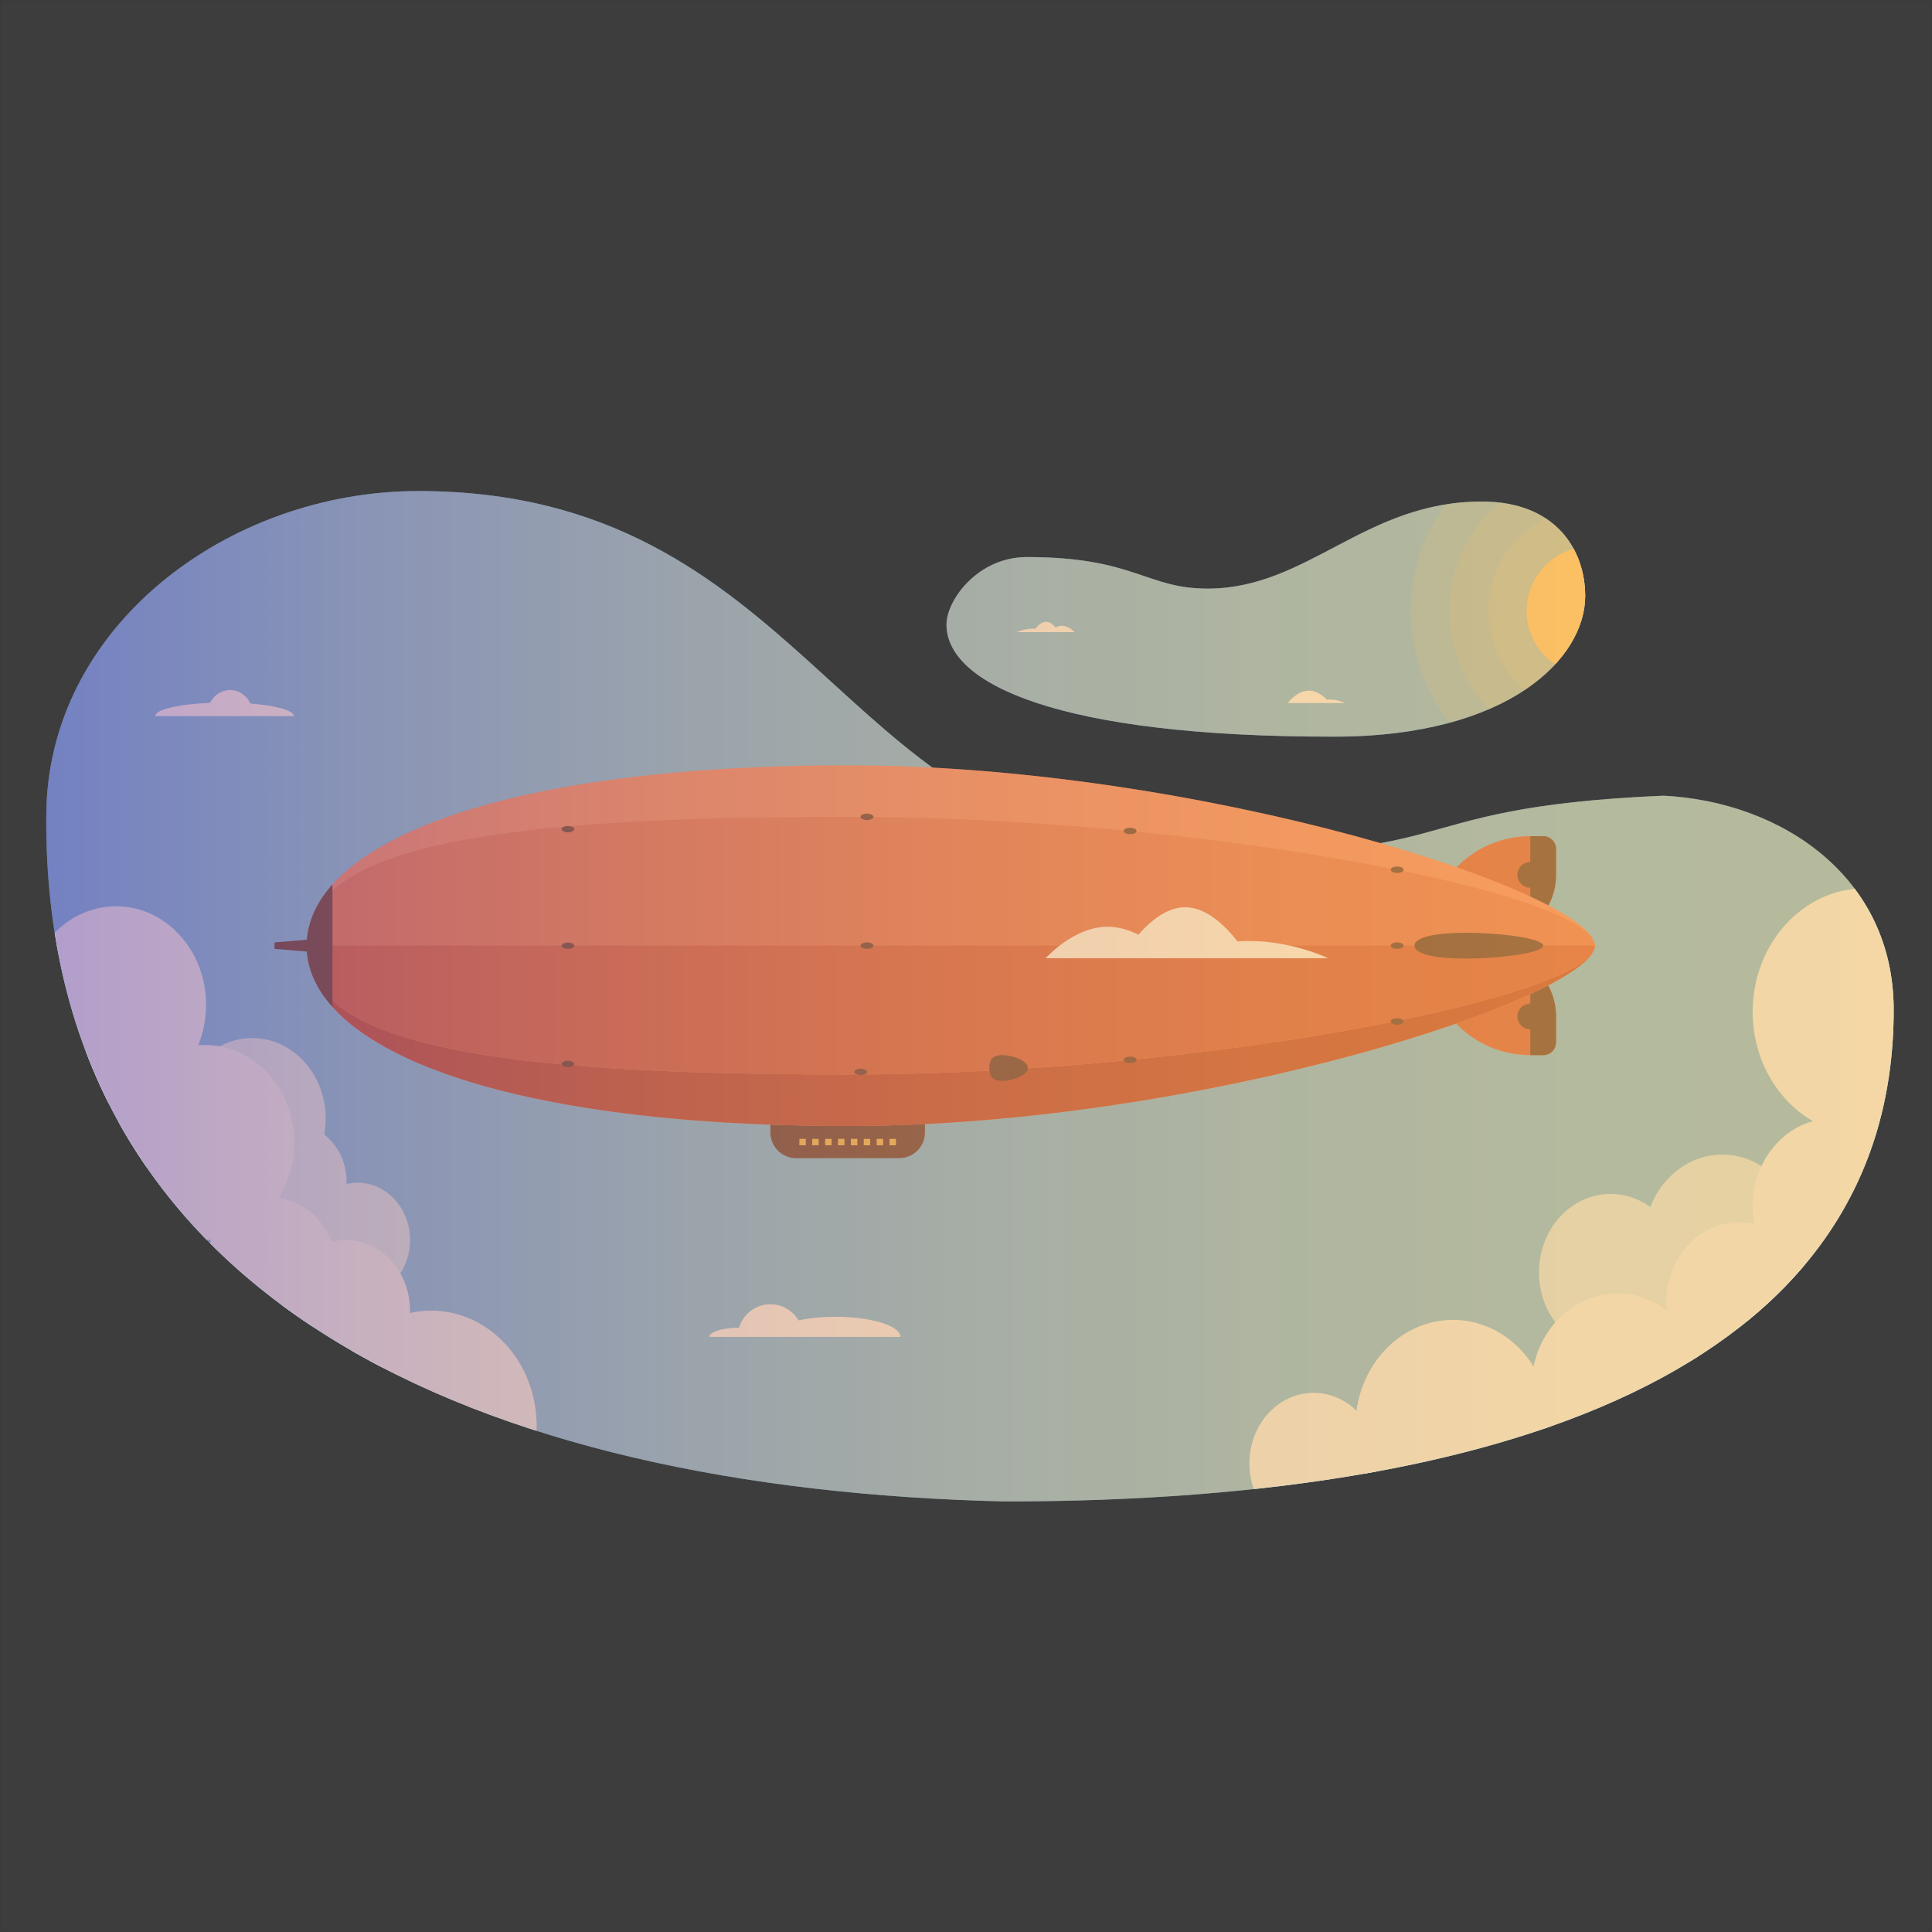 <?xml version="1.0" encoding="utf-8"?>
<!-- Generator: Adobe Illustrator 23.0.6, SVG Export Plug-In . SVG Version: 6.00 Build 0)  -->
<svg version="1.1" xmlns="http://www.w3.org/2000/svg" xmlns:xlink="http://www.w3.org/1999/xlink" x="0px" y="0px"
	 viewBox="0 0 600 600" style="enable-background:new 0 0 600 600;" xml:space="preserve">
<rect x="0" y="0" width="600" height="600" fill="#333333" stroke="none"/>
<style type="text/css">
	.st0{opacity:0.05;fill:#FFFFFF;stroke:#231F20;stroke-miterlimit:10;}
	.st1{fill:#7EC4EC;}
	.st2{clip-path:url(#SVGID_2_);}
	.st3{fill:#EFF8FD;}
	.st4{fill:#D7EFF7;}
	.st5{clip-path:url(#SVGID_4_);}
	.st6{opacity:0.16;fill:#FFCF83;}
	.st7{fill:#FFCF83;}
	.st8{fill:#FFFFFF;}
	.st9{fill:#D86551;}
	.st10{clip-path:url(#SVGID_6_);fill:#664341;}
	.st11{fill:#664341;}
	.st12{clip-path:url(#SVGID_8_);fill:#664341;}
	.st13{fill:#F6C163;}
	.st14{fill:#F59079;}
	.st15{fill:#C15142;}
	.st16{fill:#E97B64;}
	.st17{clip-path:url(#SVGID_10_);fill:#664341;}
	.st18{opacity:0.45;}
	.st19{fill:url(#SVGID_11_);}
	.st20{fill:none;}
</style>
<g id="background">
	<rect class="st0" width="600" height="600"/>
	<g>
		<path class="st1" d="M14.37,253.66c-0.86,150.81,135.19,208.88,297.77,212.63c163.43,0,275.96-44.96,275.96-152.68
			c0-41.21-34.67-64.63-71.46-66.5c-88.13,3.75-59.04,22.48-159.15,15.92c-95.8-3.43-108.67-110.53-227.6-110.53
			C70.85,152.5,14.37,194.65,14.37,253.66z"/>
		<g>
			<defs>
				<path id="SVGID_1_" d="M14.37,253.66c-0.86,150.81,135.19,208.88,297.77,212.63c163.43,0,275.96-44.96,275.96-152.68
					c0-41.21-34.67-64.63-71.46-66.5c-88.13,3.75-59.04,22.48-159.15,15.92c-95.8-3.43-108.67-110.53-227.6-110.53
					C70.85,152.5,14.37,194.65,14.37,253.66z"/>
			</defs>
			<clipPath id="SVGID_2_">
				<use xlink:href="#SVGID_1_"  style="overflow:visible;"/>
			</clipPath>
			<g class="st2">
				<ellipse class="st3" cx="36.05" cy="312.05" rx="27.95" ry="30.6"/>
				<ellipse class="st4" cx="78.32" cy="347.36" rx="22.82" ry="24.98"/>
				<ellipse class="st4" cx="91.38" cy="366.96" rx="16.26" ry="17.8"/>
				<ellipse class="st4" cx="111.09" cy="385.11" rx="16.26" ry="17.8"/>
				<ellipse class="st3" cx="84.18" cy="394.36" rx="20.47" ry="22.41"/>
				<ellipse class="st3" cx="28.92" cy="349.16" rx="20.82" ry="22.79"/>
				<ellipse class="st3" cx="107.32" cy="407.03" rx="20.02" ry="21.92"/>
				<ellipse class="st3" cx="133.91" cy="442.9" rx="32.77" ry="35.87"/>
				<ellipse class="st3" cx="407.97" cy="454.42" rx="19.97" ry="21.86"/>
				<ellipse class="st3" cx="451.24" cy="443.09" rx="30.32" ry="33.19"/>
				<ellipse class="st3" cx="579.39" cy="314.23" rx="35.08" ry="38.4"/>
				<ellipse class="st4" cx="500.18" cy="395.13" rx="22.25" ry="24.35"/>
				<ellipse class="st4" cx="534.89" cy="385.11" rx="24.24" ry="26.54"/>
				<ellipse class="st3" cx="540.03" cy="404.28" rx="22.53" ry="24.67"/>
				<ellipse class="st3" cx="569.12" cy="374.52" rx="24.81" ry="27.16"/>
				<ellipse class="st3" cx="502.25" cy="430.86" rx="26.65" ry="29.18"/>
				<ellipse class="st3" cx="63.72" cy="354.82" rx="27.67" ry="30.29"/>
			</g>
		</g>
	</g>
	<g>
		<path class="st1" d="M460.18,155.76c23.06,0,32.13,15.04,32.11,29.41c-0.03,19-23.32,43.64-78.08,43.61
			c-85.52,0.06-120.27-16.32-120.27-34.82c0-7.55,9.67-20.96,24.95-20.96c33.46,0,37.01,9.8,56.11,9.8
			C406.19,182.8,423.84,155.76,460.18,155.76z"/>
		<g>
			<defs>
				<path id="SVGID_3_" d="M460.18,155.76c23.06,0,32.13,15.04,32.11,29.41c-0.03,19-23.32,43.64-78.08,43.61
					c-85.52,0.06-120.27-16.32-120.27-34.82c0-7.55,9.67-20.96,24.95-20.96c33.46,0,37.01,9.8,56.11,9.8
					C406.19,182.8,423.84,155.76,460.18,155.76z"/>
			</defs>
			<clipPath id="SVGID_4_">
				<use xlink:href="#SVGID_3_"  style="overflow:visible;"/>
			</clipPath>
			<g class="st5">
				<circle class="st6" cx="494.11" cy="189.7" r="56"/>
				<circle class="st6" cx="494.11" cy="189.7" r="44"/>
				<circle class="st6" cx="494.11" cy="189.7" r="32"/>
				<circle class="st7" cx="494.11" cy="189.7" r="20"/>
			</g>
		</g>
		<path class="st8" d="M329.77,194.33c-0.71,0-1.37,0.22-1.95,0.5c-0.74-0.85-1.79-1.74-2.96-1.74c-1.37,0-2.59,1.22-3.32,2.17
			c-0.24-0.02-0.48-0.03-0.72-0.03c-2.77,0-5.02,1.09-5.02,1.09h17.9C333.7,196.32,331.94,194.33,329.77,194.33z"/>
		<path class="st8" d="M412.04,217.28c0.24-0.02,0.48-0.03,0.72-0.03c2.77,0,5.02,1.09,5.02,1.09h-17.9
			C404.06,213.34,408.31,213.43,412.04,217.28z"/>
	</g>
</g>
<g id="zeppelin">
	<g>
		<path class="st9" d="M463.25,291.68h-20v0c0-17.67,14.33-32,32-32h4c2.21,0,4,1.79,4,4v8
			C483.25,282.72,474.3,291.68,463.25,291.68z"/>
		<g>
			<defs>
				<path id="SVGID_5_" d="M463.25,291.68h-20v0c0-17.67,14.33-32,32-32h4c2.21,0,4,1.79,4,4v8
					C483.25,282.72,474.3,291.68,463.25,291.68z"/>
			</defs>
			<clipPath id="SVGID_6_">
				<use xlink:href="#SVGID_5_"  style="overflow:visible;"/>
			</clipPath>
			<rect x="475.25" y="259.68" class="st10" width="8" height="32"/>
		</g>
		<circle class="st11" cx="475.25" cy="271.68" r="4"/>
	</g>
	<g>
		<path class="st9" d="M463.25,295.68h-20v0c0,17.67,14.33,32,32,32h4c2.21,0,4-1.79,4-4v-8
			C483.25,304.63,474.3,295.68,463.25,295.68z"/>
		<g>
			<defs>
				<path id="SVGID_7_" d="M463.25,295.68h-20v0c0,17.67,14.33,32,32,32h4c2.21,0,4-1.79,4-4v-8
					C483.25,304.63,474.3,295.68,463.25,295.68z"/>
			</defs>
			<clipPath id="SVGID_8_">
				<use xlink:href="#SVGID_7_"  style="overflow:visible;"/>
			</clipPath>
			<rect x="475.25" y="295.68" class="st12" width="8" height="32"/>
		</g>
		<circle class="st11" cx="475.25" cy="315.68" r="4"/>
	</g>
	<g>
		<path class="st11" d="M279.25,359.68h-32c-4.42,0-8-3.58-8-8v-4h48v4C287.25,356.09,283.67,359.68,279.25,359.68z"/>
		<g>
			<rect x="248.25" y="353.68" class="st13" width="2" height="2"/>
			<rect x="252.25" y="353.68" class="st13" width="2" height="2"/>
			<rect x="256.25" y="353.68" class="st13" width="2" height="2"/>
			<rect x="260.25" y="353.68" class="st13" width="2" height="2"/>
			<rect x="264.25" y="353.68" class="st13" width="2" height="2"/>
			<rect x="268.25" y="353.68" class="st13" width="2" height="2"/>
			<rect x="272.25" y="353.68" class="st13" width="2" height="2"/>
			<rect x="276.25" y="353.68" class="st13" width="2" height="2"/>
		</g>
	</g>
	<path class="st14" d="M495.25,293.68c0,15.72-121.54,56-232,56s-168-25.07-168-56s57.54-56,168-56S495.25,277.45,495.25,293.68z"/>
	<path class="st15" d="M495.25,293.68c0,15.72-121.54,56-232,56s-168-25.07-168-56H495.25z"/>
	<path class="st16" d="M495.25,293.68c0,15.72-121.54,40-232,40s-168-9.07-168-40s57.54-40,168-40S495.25,277.45,495.25,293.68z"/>
	<path class="st16" d="M495.25,293.68c0,15.72-121.54,40-232,40s-168-9.07-168-40"/>
	<path class="st16" d="M263.25,253.68"/>
	<path class="st16" d="M95.25,293.68"/>
	<path class="st9" d="M495.25,293.68c0,15.72-121.54,40-232,40s-168-9.07-168-40H495.25z"/>
	<g>
		<defs>
			<path id="SVGID_9_" d="M495.25,293.68c0,15.72-121.54,56-232,56s-168-25.07-168-56s57.54-56,168-56S495.25,277.45,495.25,293.68z
				"/>
		</defs>
		<clipPath id="SVGID_10_">
			<use xlink:href="#SVGID_9_"  style="overflow:visible;"/>
		</clipPath>
		<rect x="95.25" y="237.68" class="st17" width="8" height="112"/>
	</g>
	<polygon class="st11" points="97.25,295.68 85.25,294.68 85.25,292.68 97.25,291.68 	"/>
	<path class="st11" d="M479.25,293.68c0,2.21-12.95,4-24,4s-16-1.79-16-4s4.95-4,16-4S479.25,291.47,479.25,293.68z"/>
	<g>
		<ellipse class="st11" cx="433.9" cy="270.11" rx="2" ry="1"/>
		<ellipse class="st11" cx="433.9" cy="293.68" rx="2" ry="1"/>
		<ellipse class="st11" cx="433.9" cy="317.24" rx="2" ry="1"/>
		<ellipse class="st11" cx="350.97" cy="258.07" rx="2" ry="1"/>
		<ellipse class="st11" cx="350.97" cy="293.68" rx="2" ry="1"/>
		<ellipse class="st11" cx="350.97" cy="329.15" rx="2" ry="1"/>
		<ellipse class="st11" cx="176.37" cy="257.51" rx="1.96" ry="0.98"/>
		<ellipse class="st11" cx="176.37" cy="293.71" rx="1.96" ry="0.98"/>
		<ellipse class="st11" cx="176.37" cy="330.41" rx="1.96" ry="0.98"/>
		<ellipse class="st11" cx="269.25" cy="253.68" rx="2" ry="1"/>
		<ellipse class="st11" cx="269.25" cy="293.68" rx="2" ry="1"/>
		<ellipse class="st11" cx="267.3" cy="332.88" rx="1.96" ry="0.98"/>
	</g>
	<path class="st11" d="M319.25,331.68c0,2.21-4.69,4-8,4s-4-1.79-4-4s0.69-4,4-4S319.25,329.47,319.25,331.68z"/>
	<path class="st8" d="M344,287.81c3.48,0,6.73,1.05,9.55,2.46c3.62-4.15,8.77-8.52,14.52-8.52c6.73,0,12.67,6,16.25,10.61
		c1.16-0.08,2.34-0.13,3.55-0.13c13.59,0,24.61,5.36,24.61,5.36h-87.74C324.74,297.6,333.37,287.81,344,287.81z"/>
	<path class="st8" d="M239.25,425.34"/>
	<path class="st8" d="M259.45,408.94c-4.26,0-8.21,0.41-11.47,1.11c-1.76-2.99-5.01-5-8.73-5c-4.6,0-8.48,3.07-9.72,7.27
		c-5.11,0.04-9.21,1.31-9.21,2.87h8.79h10.14h10.14h30.25C279.65,411.74,270.61,408.94,259.45,408.94z"/>
	<path class="st8" d="M77.81,218.49c-1.24-2.5-3.62-4.2-6.36-4.2c-2.66,0-4.98,1.6-6.24,3.98c-9.74,0.41-17.05,2.1-17.05,4.13h16.03
		h14.53h12.54C91.25,220.63,85.69,219.12,77.81,218.49z"/>
</g>
<g id="gradient">
	<g class="st18">
		<g>
			<linearGradient id="SVGID_11_" gradientUnits="userSpaceOnUse" x1="14.369" y1="309.394" x2="588.099" y2="309.394">
				<stop  offset="0" style="stop-color:#672F8F"/>
				<stop  offset="0.034" style="stop-color:#713889"/>
				<stop  offset="0.186" style="stop-color:#9B5C71"/>
				<stop  offset="0.342" style="stop-color:#BD7A5D"/>
				<stop  offset="0.5" style="stop-color:#D8914E"/>
				<stop  offset="0.66" style="stop-color:#EBA243"/>
				<stop  offset="0.825" style="stop-color:#F6AC3C"/>
				<stop  offset="1" style="stop-color:#FAAF3A"/>
			</linearGradient>
			<path class="st19" d="M516.64,247.11c-54.99,2.34-64.34,10.51-87.92,14.73c-38.34-11.02-88.8-20.78-139.14-23.45
				c-44.68-32.6-75.8-85.89-159.7-85.89c-59.04,0-115.52,42.15-115.51,101.16c-0.86,150.81,135.19,208.88,297.77,212.63
				c163.43,0,275.96-44.96,275.96-152.68C588.1,272.4,553.43,248.98,516.64,247.11z M414.21,228.77
				c54.76,0.03,78.06-24.61,78.08-43.61c0.02-14.37-9.05-29.41-32.11-29.41c-36.34,0-53.99,27.04-85.18,27.04
				c-19.1,0-22.65-9.8-56.11-9.8c-15.27,0-24.95,13.41-24.95,20.96C293.94,212.46,328.69,228.83,414.21,228.77z"/>
		</g>
	</g>
	<path class="st20" d="M460.18,155.76c23.06,0,32.13,15.04,32.11,29.41c-0.03,19-23.32,43.64-78.08,43.61
		c-85.52,0.06-120.27-16.32-120.27-34.82c0-7.55,9.67-20.96,24.95-20.96c33.46,0,37.01,9.8,56.11,9.8
		C406.19,182.8,423.84,155.76,460.18,155.76z"/>
</g>
<g id="texture">
</g>
</svg>
